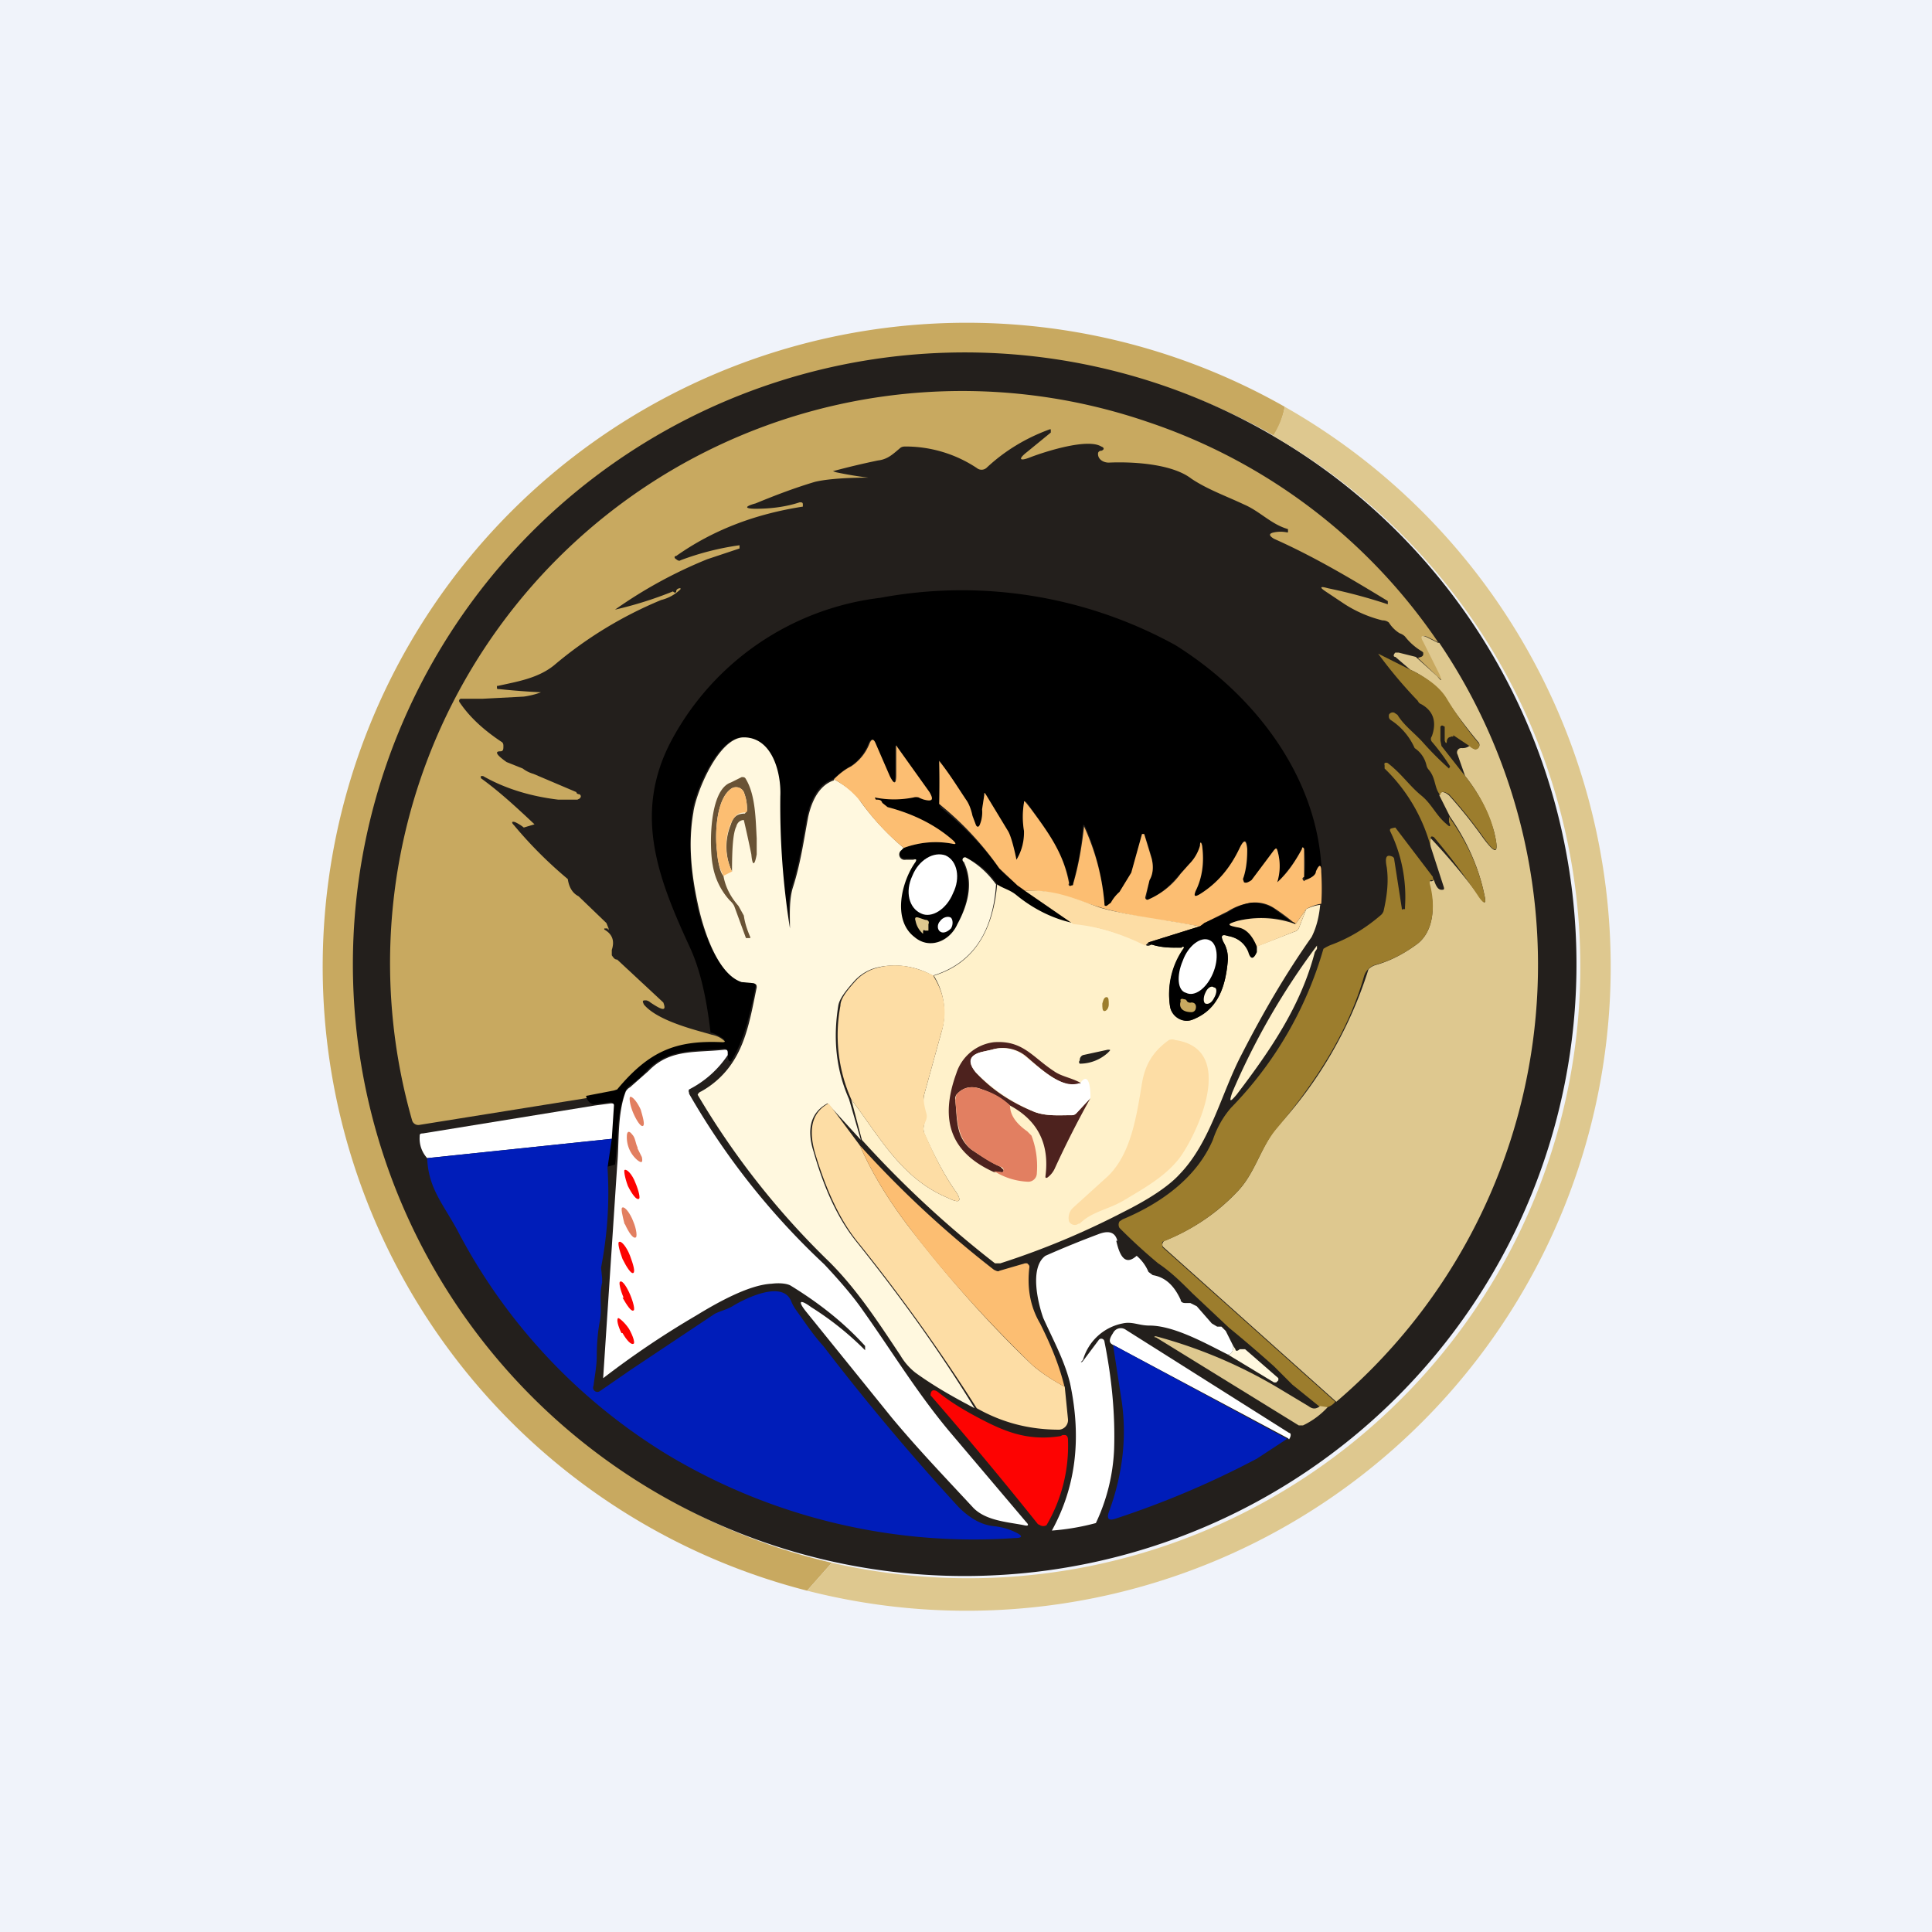 <!-- by TradingView --><svg width="18" height="18" viewBox="0 0 18 18" xmlns="http://www.w3.org/2000/svg"><path fill="#F0F3FA" d="M0 0h18v18H0z"/><path d="M11.97 3.79a.8.8 0 0 1-.1.27 5.7 5.7 0 1 0-4.12 10.5l-.23.26a6 6 0 1 1 4.45-11.03Z" fill="#C8A960"/><path d="M11.86 4.06A5.7 5.7 0 1 1 3.81 6.6a5.7 5.7 0 0 1 8.05-2.54Z" fill="#231F1C"/><path d="m13.41 5.99-.1-.05c-.06-.03-.07-.01-.04.04l.15.3c.03.07.02.07-.03.02l-.18-.17.03-.01a.03.03 0 0 0 .02-.02v-.02l-.01-.01a.56.56 0 0 1-.16-.14.13.13 0 0 0-.05-.03.31.31 0 0 1-.1-.1.09.09 0 0 0-.06-.02 1.17 1.17 0 0 1-.35-.15l-.18-.12c-.06-.04-.05-.05.02-.03a5 5 0 0 1 .56.15V5.6c-.36-.22-.7-.42-1.06-.58-.05-.03-.05-.05 0-.06a.3.3 0 0 1 .12 0H12v-.03l-.03-.01c-.14-.05-.24-.16-.38-.22-.17-.08-.34-.14-.49-.24-.18-.14-.55-.16-.77-.15-.05 0-.1-.03-.1-.08 0-.01 0-.02.02-.03h.01c.03-.01.03-.03 0-.04-.13-.08-.53.05-.66.1-.1.04-.12.02-.03-.05l.22-.18V4h-.01c-.22.08-.42.2-.59.36a.07.07 0 0 1-.09 0 1.2 1.2 0 0 0-.66-.2c-.02 0-.04 0-.06.02-.06.05-.11.1-.2.11a7.28 7.28 0 0 0-.42.1l.03.01a3.34 3.34 0 0 0 .3.05c-.26 0-.42.02-.5.04-.2.06-.38.13-.55.2-.11.03-.1.05 0 .05.15 0 .29-.02.41-.06.02 0 .03 0 .03.02v.02c-.45.07-.84.22-1.18.46-.02 0-.02.02 0 .03.01.01.03.02.04.01a2.56 2.56 0 0 1 .55-.14v.03l-.3.1a4.25 4.25 0 0 0-.86.47 3.58 3.58 0 0 0 .54-.17c.02.02.03.01.03 0 0-.02.02-.03.04-.03v.01a.39.39 0 0 1-.18.1 3.78 3.78 0 0 0-1 .61c-.15.12-.34.15-.52.19h-.01v.01c0 .02 0 .02.02.02a7.1 7.1 0 0 0 .39.03.74.74 0 0 1-.16.04l-.38.02h-.2a.02.02 0 0 0-.02.03c.1.15.24.27.39.37.02.01.02.03.02.04 0 .03 0 .05-.03.05-.05 0-.04.03.06.1l.15.06a.3.3 0 0 0 .1.05l.4.17c0 .01.01.02.03.02.01.01.02.02 0 .04l-.02.01H5.2c-.25-.03-.49-.1-.7-.22h-.02v.02c.18.13.34.28.5.43l-.1.03a.38.38 0 0 0-.08-.05c-.03-.01-.04 0-.01.03.15.18.32.35.5.5.01.07.04.13.1.16l.26.25.02.05c0 .02 0 .02-.01 0h-.03v.01c.07.04.1.1.07.19v.05c.02.03.03.04.05.04l.43.4c.03.08 0 .08-.12 0a.08.08 0 0 0-.04-.02c-.03 0-.04 0-.02.04.11.13.38.21.56.26l.07.02c.05.01.09.03.12.06.02.02.02.03 0 .03-.44-.02-.7.08-1 .44l-.02.01-.26.05-1.56.25a.06.06 0 0 1-.07-.04 5.33 5.33 0 0 1 6.85-6.51A5.3 5.3 0 0 1 13.41 6Z" fill="#C8A960"/><path d="m7.52 14.82.23-.26a5.7 5.7 0 0 0 4.11-10.5.78.78 0 0 0 .11-.27 6 6 0 0 1-4.45 11.03Z" fill="#DEC88F"/><path d="M12.31 8.34v-.21c0-.08-.02-.08-.05-.01 0 .03-.04.06-.1.08l-.01-.03a.77.77 0 0 0 0-.26c0-.02-.01-.02-.02 0a1.4 1.4 0 0 1-.24.32.47.47 0 0 0 .01-.31c0-.02-.01-.02-.03 0l-.2.28c-.04.02-.06.03-.08.02-.01 0-.02-.02-.01-.03a.66.66 0 0 0 .04-.28c0-.1-.03-.1-.07-.01a.94.94 0 0 1-.37.43c-.05.03-.06.02-.04-.03a.67.67 0 0 0 .06-.42c0-.04-.01-.04-.02 0a.4.4 0 0 1-.1.17c-.13.13-.2.25-.38.33a.02.02 0 0 1-.02 0v-.02l.03-.17c.03-.04.04-.1.02-.2a1.99 1.99 0 0 0-.07-.22h-.02l-.1.36-.11.18a.36.36 0 0 0-.08.1.13.13 0 0 1-.04.03c-.01 0-.02 0-.02-.02a2.21 2.21 0 0 0-.18-.72c-.01-.02-.02-.02-.02 0a2.82 2.82 0 0 1-.1.55.01.01 0 0 1-.02 0 .01.01 0 0 1 0-.01c-.06-.3-.23-.52-.4-.76-.02-.02-.03-.02-.03 0a.8.8 0 0 0 0 .26c0 .12-.03.21-.07.27a1.15 1.15 0 0 0-.09-.27 6.62 6.62 0 0 1-.21-.33l-.02.13c0 .05 0 .1-.02.14-.01.03-.03.03-.04 0-.03-.07-.05-.17-.09-.23a81.05 81.05 0 0 0-.25-.37 8.84 8.84 0 0 1 .01.44c.2.16.39.35.55.57.06.08.16.14.24.2l.45.31a1.2 1.2 0 0 1-.53-.26c-.06-.05-.12-.06-.18-.1A.65.65 0 0 0 9 7.99a.02.02 0 0 0-.03.02v.02c.08.17.06.36-.05.58-.08.16-.27.24-.41.12-.21-.16-.12-.52 0-.7.02-.02.02-.03 0-.03h-.08a.05.05 0 0 1-.04-.08l.02-.02c.16-.05.3-.07.45-.04.04 0 .05 0 .01-.03a1.49 1.49 0 0 0-.6-.31.07.07 0 0 1-.06-.04c0-.02-.03-.03-.06-.03v-.03c.1.02.23.02.35 0h.06c0 .02.02.02.04.03.08.02.1 0 .05-.07l-.3-.43h-.01v.27c0 .09-.02.1-.06.01l-.13-.3c-.02-.05-.04-.05-.06 0a.45.45 0 0 1-.17.21c-.06.03-.1.07-.16.12-.12.04-.2.16-.24.34-.04.21-.07.43-.14.65-.04.12-.03.27-.03.4 0 .08-.01.08-.03 0-.05-.4-.07-.81-.06-1.24.01-.21-.07-.54-.34-.54-.24 0-.45.52-.47.69-.04.28-.02.58.05.9.05.21.18.6.4.68l.11.01c.03 0 .03.02.03.04-.05.24-.1.49-.23.7-.02 0-.03-.02-.03-.06V9.8c-.01-.02-.02-.03-.04-.03-.27.03-.5-.01-.71.2-.05.06-.1.1-.17.15a.1.1 0 0 0-.03.04c-.09.21-.07.47-.1.69l-.07.02.03-.27.02-.3c0-.03-.01-.03-.03-.03l-.15.02c-.04-.01-.06-.04-.07-.08l.26-.05.03-.01c.3-.36.55-.46.98-.44.03 0 .03-.01.01-.03a.31.31 0 0 0-.12-.06c-.04-.34-.1-.6-.2-.81-.29-.63-.52-1.23-.17-1.9A2.55 2.55 0 0 1 8.2 5.57a4.13 4.13 0 0 1 2.75.44c.8.5 1.43 1.36 1.36 2.34Z"/><path d="M13.41 5.99a5.35 5.35 0 0 1-.96 7.07l-1.61-1.44a.03.03 0 0 1-.01-.03.04.04 0 0 1 .02-.03c.25-.1.48-.25.67-.45.17-.17.22-.41.37-.6a3.88 3.88 0 0 0 .86-1.48.16.16 0 0 1 .07-.04c.14-.04.27-.11.39-.2.16-.13.16-.38.1-.56l.01-.02h.02l.02-.01c.02.06.04.09.07.09.02 0 .03 0 .02-.03l-.12-.37a.2.2 0 0 1 0-.08 6.12 6.12 0 0 1 .46.55c.04.07.06.06.04-.02-.05-.25-.16-.5-.32-.73l-.1-.2c.01-.04.04-.04.09 0a4.35 4.35 0 0 1 .32.4c.12.16.15.15.1-.06a1.49 1.49 0 0 0-.27-.52l-.07-.2a.04.04 0 0 1 0-.04.04.04 0 0 1 .04-.02c.02 0 .04 0 .07-.02l.05.03a.04.04 0 0 0 .03-.07 5.21 5.21 0 0 1-.3-.4.82.82 0 0 0-.33-.27L13 6.12c-.02 0-.02-.02 0-.04h.03l.16.04.2.18c.04.05.05.05.02-.02l-.15-.3c-.03-.05-.02-.07.04-.04l.1.05Z" fill="#DEC88F"/><path d="M13.14 6.24c.17.08.28.17.34.27a3.23 3.23 0 0 0 .3.42.04.04 0 0 1-.02.05h-.02s-.02 0-.05-.03a42.83 42.83 0 0 0-.15-.1c0 .01 0 .02-.01.01l-.03.01a.05.05 0 0 0-.02.03c0 .03-.01.03-.02 0v-.13l-.02-.01h-.01l-.01.01v.13l.01.05.22.28c.14.18.23.35.27.52.05.2.02.22-.1.05a4.35 4.35 0 0 0-.32-.4c-.05-.03-.08-.03-.08.01-.06-.07-.04-.16-.11-.24a.09.09 0 0 1-.02-.04.26.26 0 0 0-.11-.16.6.6 0 0 0-.22-.26.04.04 0 0 1-.02-.03v-.02a.04.04 0 0 1 .05-.02l.03.02c.06.1.16.17.24.26a2.84 2.84 0 0 0 .24.24l.01-.02a1.9 1.9 0 0 0-.17-.23.04.04 0 0 1 0-.05c.05-.14.01-.24-.1-.3a.05.05 0 0 1-.03-.03 4.25 4.25 0 0 1-.37-.44l.3.15Z" fill="#9C7D2D"/><path d="M7.77 7.26c.11.06.2.13.25.21.13.18.27.32.4.43a.11.11 0 0 0-.02.02.05.05 0 0 0 .04.09h.07c.03-.01.03 0 .02.02-.13.18-.22.54-.01.7.14.12.33.04.4-.12.12-.22.14-.41.06-.58A.02.02 0 0 1 9 7.99c.11.06.2.14.28.25-.03.46-.23.74-.59.85a.72.72 0 0 0-.5-.08.42.42 0 0 0-.23.13c-.09.1-.14.17-.15.23-.05.31-.02.6.1.87l.11.38-.31-.34c-.15.08-.2.23-.13.45.1.35.23.63.4.84.4.5.77 1.01 1.1 1.55-.19-.1-.37-.2-.55-.33a.57.57 0 0 1-.14-.16c-.2-.3-.4-.61-.66-.87A7.39 7.39 0 0 1 6.5 10.2a.05.05 0 0 1 .03-.03.83.83 0 0 0 .3-.28c.13-.2.17-.45.22-.69 0-.02 0-.03-.03-.04l-.11-.01c-.22-.07-.35-.47-.4-.69-.07-.31-.1-.6-.05-.89.02-.17.23-.7.47-.7.27 0 .35.34.34.55a7.28 7.28 0 0 0 .09 1.23c0-.12-.01-.27.03-.39.07-.22.1-.44.14-.65.04-.18.12-.3.24-.34Z" fill="#FFF8DF"/><path d="M8.42 7.9a2.2 2.2 0 0 1-.4-.43.84.84 0 0 0-.25-.21c.05-.05.1-.09.16-.12a.45.45 0 0 0 .17-.21c.02-.05.04-.05.06 0l.13.3c.04.08.06.08.06-.01v-.26c0-.02 0-.02.01 0l.3.42c.04.07.03.09-.05.07a.33.33 0 0 1-.05-.02.09.09 0 0 0-.05 0 .92.92 0 0 1-.36 0l.01.02c.03 0 .05 0 .06.03l.05.04c.23.06.44.16.61.31.03.03.03.04-.01.03a.85.85 0 0 0-.45.04Z" fill="#FCBE72"/><path d="M13.5 7.61c.17.24.28.48.33.73.02.08 0 .09-.05.02a6.12 6.12 0 0 0-.42-.56c-.02-.01-.03-.01-.03.01a.2.2 0 0 0 0 .08 1.59 1.59 0 0 0-.43-.73v-.03a.03.03 0 0 1 0-.02.03.03 0 0 1 .03 0c.13.1.2.21.31.3.1.08.14.19.24.27.03.03.04.02.02-.02V7.6Z" fill="#9C7D2D"/><path d="M6.82 8.12a.54.54 0 0 1-.01-.44c.02-.07.06-.1.13-.1l.02-.03a.43.43 0 0 0-.03-.17.08.08 0 0 0-.12-.03c-.14.1-.15.43-.13.58.01.11.03.2.06.23.02.11.07.2.14.28l.05.09c.01.07.03.13.06.2v.01h-.04l-.11-.3a.18.18 0 0 0-.04-.05.64.64 0 0 1-.16-.33c-.03-.15-.04-.7.17-.77l.1-.05c.02 0 .03 0 .04.02.09.15.09.38.1.55v.15c-.02.11-.04.11-.05 0a11.83 11.83 0 0 0-.07-.32c-.03 0-.06.02-.07.06-.03.06-.04.2-.04.42Z" fill="#695335"/><path d="m6.82 8.12-.08.04a.54.54 0 0 1-.06-.23c-.02-.15-.01-.48.13-.58a.08.08 0 0 1 .12.03c.02.05.03.1.03.17 0 .01 0 .02-.02.02-.07 0-.1.04-.13.1a.54.54 0 0 0 .01.45Z" fill="#FCBE72"/><path d="m13 7.71.35.46v.01l.01.02h-.03l-.01.01v.02c.05.18.05.43-.11.56-.12.09-.25.16-.4.2a.16.16 0 0 0-.1.1c-.15.53-.46 1-.82 1.43-.15.18-.2.42-.37.59a1.93 1.93 0 0 1-.69.46.04.04 0 0 0 0 .03v.02l1.61 1.44a.15.15 0 0 1-.07.05h-.07l-.26-.21-.17-.17a12.6 12.6 0 0 0-.42-.36l-.34-.32c-.1-.1-.2-.2-.32-.28a5.14 5.14 0 0 1-.36-.33.06.06 0 0 1 0-.06l.03-.02c.36-.15.69-.39.84-.74.04-.12.1-.22.17-.3a3.5 3.5 0 0 0 .86-1.48.38.38 0 0 1 .08-.04c.16-.06.31-.15.45-.27a.09.09 0 0 0 .03-.04c.03-.13.05-.27.03-.41-.02-.1 0-.12.05-.1a.03.03 0 0 1 .02.03l.07.45c0 .01 0 .02.01.01h.02v-.02a1.4 1.4 0 0 0-.14-.71c0-.02 0-.02.05-.03Z" fill="#9C7D2D"/><path d="M8.5 8.16c-.07.15-.03.3.08.35.1.05.24-.04.3-.19.07-.14.04-.3-.07-.35-.11-.04-.25.04-.31.19Z" fill="#fff"/><path d="M9.13 7.68a.3.3 0 0 0 .02-.14l.02-.13c0-.03 0-.03.02 0l.2.33c.02.03.05.12.08.27a.48.48 0 0 0 .07-.27.8.8 0 0 1 0-.26c0-.02 0-.02.02 0l.04.05c.17.23.31.42.36.7a.01.01 0 0 0 .02.02c.01 0 .02 0 .02-.02.05-.17.08-.35.1-.53 0-.02 0-.02 0 0 .11.24.17.48.19.72 0 .02 0 .02.02.02l.04-.03a.36.36 0 0 1 .08-.1l.11-.18.1-.36h.02l.07.23c.02.08.01.15-.02.2l-.04.16a.02.02 0 0 0 .03.02.73.73 0 0 0 .3-.24l.08-.09a.4.4 0 0 0 .1-.17c0-.04.01-.04.02 0 .02.16 0 .3-.06.42-.02.05-.01.06.04.03.16-.1.28-.24.37-.43.04-.08.06-.08.07.01 0 .1-.01.2-.04.28l.01.03c.02.01.04 0 .07-.02l.21-.28c.02-.02.02-.02.03 0 .03.1.03.2 0 .3.1-.09.17-.2.23-.31 0-.02.01-.02.02 0v.26c-.02.01-.02.02 0 .04l.01-.01c.06-.02.1-.05.1-.08.03-.07.05-.07.05 0a2.4 2.4 0 0 1 0 .3.4.4 0 0 0-.14.05l-.1.14a1.9 1.9 0 0 0-.2-.15.32.32 0 0 0-.21-.05.54.54 0 0 0-.22.08l-.22.11a.12.12 0 0 1-.04.03l-.31-.05a4.2 4.2 0 0 1-.6-.12l-.16-.05c-.18-.06-.35-.12-.56-.11a2.15 2.15 0 0 0-.07-.05l-.17-.16a2.89 2.89 0 0 0-.56-.6 8.84 8.84 0 0 0 0-.4c.09.11.17.24.25.36.03.04.05.1.06.15l.03.08c.01.03.03.03.04 0Z" fill="#FCBE72"/><path d="M10 8.6c.24.03.46.1.67.2.02.02.04.01.06 0a.68.68 0 0 0 .3.02.01.01 0 0 1 0 .02.74.74 0 0 0-.13.53c.01.1.12.17.21.13.24-.1.31-.31.33-.56a.3.3 0 0 0-.04-.16c-.03-.06-.02-.08.04-.06.1.02.16.07.2.15.01.07.04.07.06 0v-.05l.36-.14a.06.06 0 0 0 .04-.03l.07-.18a.4.4 0 0 1 .13-.04c-.01.1-.03.2-.08.3-.24.34-.45.7-.65 1.09-.19.36-.29.82-.58 1.12-.1.11-.28.23-.52.35a7.38 7.38 0 0 1-1.15.48h-.05a9.63 9.63 0 0 1-1.24-1.15l-.1-.38c.27.36.47.74.9.92.12.06.14.03.06-.08-.09-.13-.18-.3-.27-.5-.03-.06-.01-.1 0-.15a.1.1 0 0 0 0-.06.34.34 0 0 1-.01-.17l.16-.58a.65.65 0 0 0-.07-.53c.36-.11.55-.4.59-.85.06.04.12.05.18.1.16.13.34.22.53.26Z" fill="#FFF1CA"/><path d="m11.18 8.63-.48.15-.03.03c-.2-.1-.43-.18-.67-.2l-.45-.31c.27-.02.48.08.71.16.3.08.61.11.92.17Z" fill="#FDDDA5"/><path d="M12.07 8.6a.94.94 0 0 0-.54-.02c-.1.03-.1.04 0 .06.08.01.14.07.18.18v.05c-.03.07-.06.07-.08 0a.24.24 0 0 0-.19-.15c-.06-.02-.07 0-.04.06.03.05.04.1.04.16-.02.25-.09.47-.33.56a.16.16 0 0 1-.21-.13.74.74 0 0 1 .13-.54.01.01 0 0 0-.02 0c-.1 0-.19 0-.28-.03-.01 0-.02 0-.03-.02l.48-.15.04-.03.22-.1a.54.54 0 0 1 .22-.09.4.4 0 0 1 .2.05l.2.15Z"/><path d="m12.17 8.47-.07.18a.06.06 0 0 1-.04.03l-.35.14c-.04-.1-.1-.17-.18-.18-.1-.02-.1-.03 0-.06a.94.94 0 0 1 .54.03l.1-.14Z" fill="#FDDDA5"/><path d="M8.76 8.58c-.03.03-.03.08 0 .1.03.02.07 0 .1-.03.02-.03.02-.08 0-.1-.03-.02-.08 0-.1.03Z" fill="#fff"/><path d="M8.64 8.67h-.02c-.02-.01-.02 0-.02.01v.02a.21.21 0 0 1-.07-.12c-.01-.03 0-.04.03-.03l.06.02c.03 0 .04.02.03.04v.06Z" fill="#DEC88F"/><path d="M11.02 8.95c-.06.14-.05.28.03.3.08.04.19-.04.25-.18.06-.14.04-.28-.03-.31-.08-.04-.2.05-.25.19Z" fill="#fff"/><path d="M12.25 8.87c-.13.5-.41.91-.73 1.33-.06.07-.07.07-.04-.02a6.6 6.6 0 0 1 .79-1.37v.03l-.02.03Z" fill="#FFF1CA"/><path d="M8.7 9.1c.1.16.13.34.07.52l-.16.58c-.01.04 0 .1.02.17a.1.1 0 0 1 0 .06c-.02.05-.04.09-.01.14.09.21.18.38.27.51.08.11.06.14-.06.08-.43-.18-.63-.56-.9-.92a1.47 1.47 0 0 1-.1-.87c0-.06.05-.13.14-.23a.42.42 0 0 1 .23-.13c.17-.04.34 0 .5.08Z" fill="#FDDDA5"/><path d="M11.23 9.25c-.02.04-.02.09 0 .1.03.01.06-.01.08-.05.03-.05.03-.1 0-.1-.02-.02-.06 0-.08.05Z" fill="#FFF8DF"/><path d="M10.27 9.35c0 .04 0 .07.02.07s.04-.03.04-.06c0-.04 0-.07-.02-.07s-.03.02-.04.06Z" fill="#9C7D2D"/><path d="M11.1 9.34c.03 0 .05.02.04.06a.04.04 0 0 1-.04.03c-.08 0-.12-.04-.1-.1a.03.03 0 0 1 0-.02.03.03 0 0 1 .03 0c.01 0 .02 0 .03.02a.04.04 0 0 0 .04.01Z" fill="#C8A960"/><path d="M10.05 11.4a.06.06 0 0 1-.09-.02.13.13 0 0 1 .04-.13l.32-.29c.22-.21.27-.57.32-.87.03-.18.11-.3.25-.4a.08.08 0 0 1 .06 0c.55.08.24.8.06 1.07-.13.19-.35.31-.55.43-.14.08-.29.1-.4.21Z" fill="#FDDDA5"/><path d="M10.07 10.1c-.17.05-.36-.13-.5-.25a.34.34 0 0 0-.33-.07l-.09.02c-.12.03-.14.1-.05.2.13.14.31.27.54.36.11.04.22.03.34.03.02 0 .03 0 .05-.02l.13-.14a9.2 9.2 0 0 0-.33.65.22.22 0 0 1-.07.09c-.02.01-.02 0-.02-.01.04-.3-.07-.52-.33-.66a.81.81 0 0 0-.26-.15c-.1-.04-.18-.02-.24.05a.07.07 0 0 0-.01.05c.02.17 0 .34.15.46.09.06.18.12.27.16l.03.03c0 .02 0 .03-.03.02h-.06c-.4-.18-.51-.48-.35-.92a.42.42 0 0 1 .35-.29c.27-.02.36.14.56.27.07.05.16.06.25.11Z" fill="#4D221E"/><path d="M10.06 10.1c.06-.1.1-.04.1.13l-.13.14a.06.06 0 0 1-.05.02c-.12 0-.23.01-.34-.03-.23-.1-.4-.22-.55-.37-.08-.1-.06-.16.06-.19l.09-.02a.34.34 0 0 1 .32.07c.15.12.34.3.5.24Zm-3.28-.27a.95.95 0 0 1-.36.32.03.03 0 0 0 0 .03v.01a6.81 6.81 0 0 0 1.26 1.59c.15.16.27.3.36.43.27.38.5.76.8 1.12l.72.85c.03.03.02.04-.02.03-.15-.03-.35-.04-.47-.16-.25-.27-.51-.54-.76-.84l-.8-.99c-.08-.1-.06-.12.05-.04a2.82 2.82 0 0 1 .5.4v-.04c-.2-.22-.43-.4-.69-.56-.03-.02-.1-.03-.18-.02-.22.01-.53.19-.71.3a8.23 8.23 0 0 0-.86.58v-.01l.13-1.97c.02-.22 0-.48.08-.69a.1.1 0 0 1 .04-.04l.17-.15c.2-.21.44-.17.71-.2.02 0 .03 0 .03.03v.02Z" fill="#fff"/><path d="m10.09 9.83.23-.05c.03 0 .03 0 0 .03a.39.39 0 0 1-.25.1h-.01a.02.02 0 0 1 0-.03v-.01a.05.05 0 0 1 .03-.04Z" fill="#231F1C"/><path d="M9.41 10.3c0 .09.06.17.16.24l.04.04a.8.8 0 0 1 .05.35.08.08 0 0 1-.08.08.64.64 0 0 1-.32-.1l.06.01c.02 0 .03 0 .03-.02s-.02-.03-.03-.03c-.1-.04-.18-.1-.27-.16-.14-.12-.13-.3-.15-.46l.01-.05c.06-.07.14-.09.24-.05.1.03.19.08.26.15Zm-3.51.07c.03.07.07.13.09.12.02-.01 0-.08-.02-.15-.03-.07-.08-.13-.1-.12-.01.01 0 .08.03.15Z" fill="#E27F61"/><path d="m7.72 10.28.29.39c.11.25.26.5.45.75.37.48.75.91 1.16 1.3.07.06.17.13.3.2l.03.3a.09.09 0 0 1-.08.1c-.29 0-.54-.07-.77-.2a17.1 17.1 0 0 0-1.11-1.55c-.17-.21-.3-.5-.4-.84-.06-.22-.02-.37.13-.45Z" fill="#FDDDA5"/><path d="m5.7 10.61-1.72.18a.27.27 0 0 1-.07-.2c0-.02 0-.03.03-.03l1.6-.26.15-.02c.02 0 .03 0 .03.02l-.02.31Z" fill="#fff"/><path d="m5.94 10.7.04.08c.01.05 0 .06-.04.03a.28.28 0 0 1-.1-.22c0-.05.02-.06.05-.02.03.03.03.08.05.12Z" fill="#E27F61"/><path d="m5.7 10.61-.04.27c.02.31 0 .62-.06.93l.01.1v.04c-.03.12 0 .23-.02.35-.02.1-.03.22-.03.33 0 .1-.02.19-.03.28a.04.04 0 0 0 .06.05l.29-.2.78-.52c.06-.03.12-.04.18-.08.12-.07.45-.23.53-.04a.4.4 0 0 0 .05.09c.08.11.15.22.25.33a22.12 22.12 0 0 0 1.26 1.5c.1.1.21.17.34.18a.6.6 0 0 1 .2.06c.06.03.06.05-.02.05a5.55 5.55 0 0 1-3.22-.77 5.34 5.34 0 0 1-1.97-2.1c-.13-.24-.27-.39-.28-.67l1.72-.18Z" fill="#001DB9"/><path d="M9.92 12.92a1.71 1.71 0 0 1-.3-.2c-.4-.39-.8-.82-1.16-1.3-.19-.25-.34-.5-.45-.75a9.65 9.65 0 0 0 1.25 1.16c.02.01.04.02.05.01l.24-.07h.02l.01.01a.03.03 0 0 1 .01.03c-.02.17 0 .35.1.52.1.2.18.39.23.6Z" fill="#FCBE72"/><path d="M5.85 11.05c.04.08.08.13.1.12.02 0 0-.08-.03-.15-.03-.08-.08-.13-.1-.12-.01 0 0 .07.03.15Z" fill="#FD0302"/><path d="M5.82 11.4c.04.09.08.14.1.13.02 0 .01-.08-.02-.15-.03-.08-.08-.14-.1-.13-.02 0 0 .08.02.16Z" fill="#E27F61"/><path d="M10.4 11.56c.04.18.1.22.19.14a.4.4 0 0 1 .11.15l.04.03c.12.02.2.1.26.23 0 .02.02.03.04.03h.05l.06.03.14.16.05.03h.04l.04.04.07.14c0 .05-.02.08-.05.08-.2-.1-.5-.27-.73-.27-.1 0-.16-.04-.25-.02a.48.48 0 0 0-.37.34l-.02.02h.01l.01-.01.15-.2a.03.03 0 0 1 .05.02c.07.35.1.68.09 1a1.78 1.78 0 0 1-.17.69 2.22 2.22 0 0 1-.41.07c.22-.4.28-.85.17-1.37-.05-.21-.16-.41-.25-.61-.05-.14-.13-.47.02-.58a8.97 8.97 0 0 1 .49-.2c.1-.04.16-.02.18.06Z" fill="#fff"/><path d="M5.8 11.73c.04.08.08.14.1.13.02-.01 0-.08-.03-.16s-.08-.14-.1-.13c-.02 0 0 .08.03.16ZM5.8 12.09c.04.07.08.13.1.12.02 0 0-.08-.03-.15-.03-.07-.07-.13-.09-.12-.02 0 0 .08.03.15Zm0 .33c.04.07.08.11.1.1.02 0 0-.07-.04-.14-.04-.06-.09-.1-.1-.1-.02.01 0 .08.03.14Z" fill="#FD0302"/><path d="m12 13.4-1.63-.87c-.04-.02-.04-.05 0-.11a.08.08 0 0 1 .12-.03l1.52.96c.02 0 .02.03 0 .06Z" fill="#fff"/><path d="m12.3 13.1.07.01a.75.75 0 0 1-.23.17h-.04l-1.33-.82c-.02 0-.02-.01 0-.01a4.5 4.5 0 0 1 1.17.5l.25.15c.04.03.07.03.11 0Z" fill="#DEC88F"/><path d="m12 13.4-.29.19a8.43 8.43 0 0 1-1.32.56c-.06.02-.08 0-.06-.06.13-.35.17-.7.12-1.04l-.08-.52 1.63.88Z" fill="#001DB9"/><path d="M11.44 12.62c.03 0 .05-.03.05-.08l.02.03c0 .02.02.02.04 0h.05l.31.27v.02l-.02.02h-.02l-.43-.26Z" fill="#FFF8DF"/><path d="M9.9 13.37h.02c.02 0 .03.02.03.04a1.46 1.46 0 0 1-.2.8.06.06 0 0 1-.06 0l-.02-.01a37.45 37.45 0 0 0-1-1.2c0-.05.03-.06.07-.03.1.08.21.15.34.22.26.14.48.24.8.19l.02-.01Z" fill="#FD0302"/></svg>